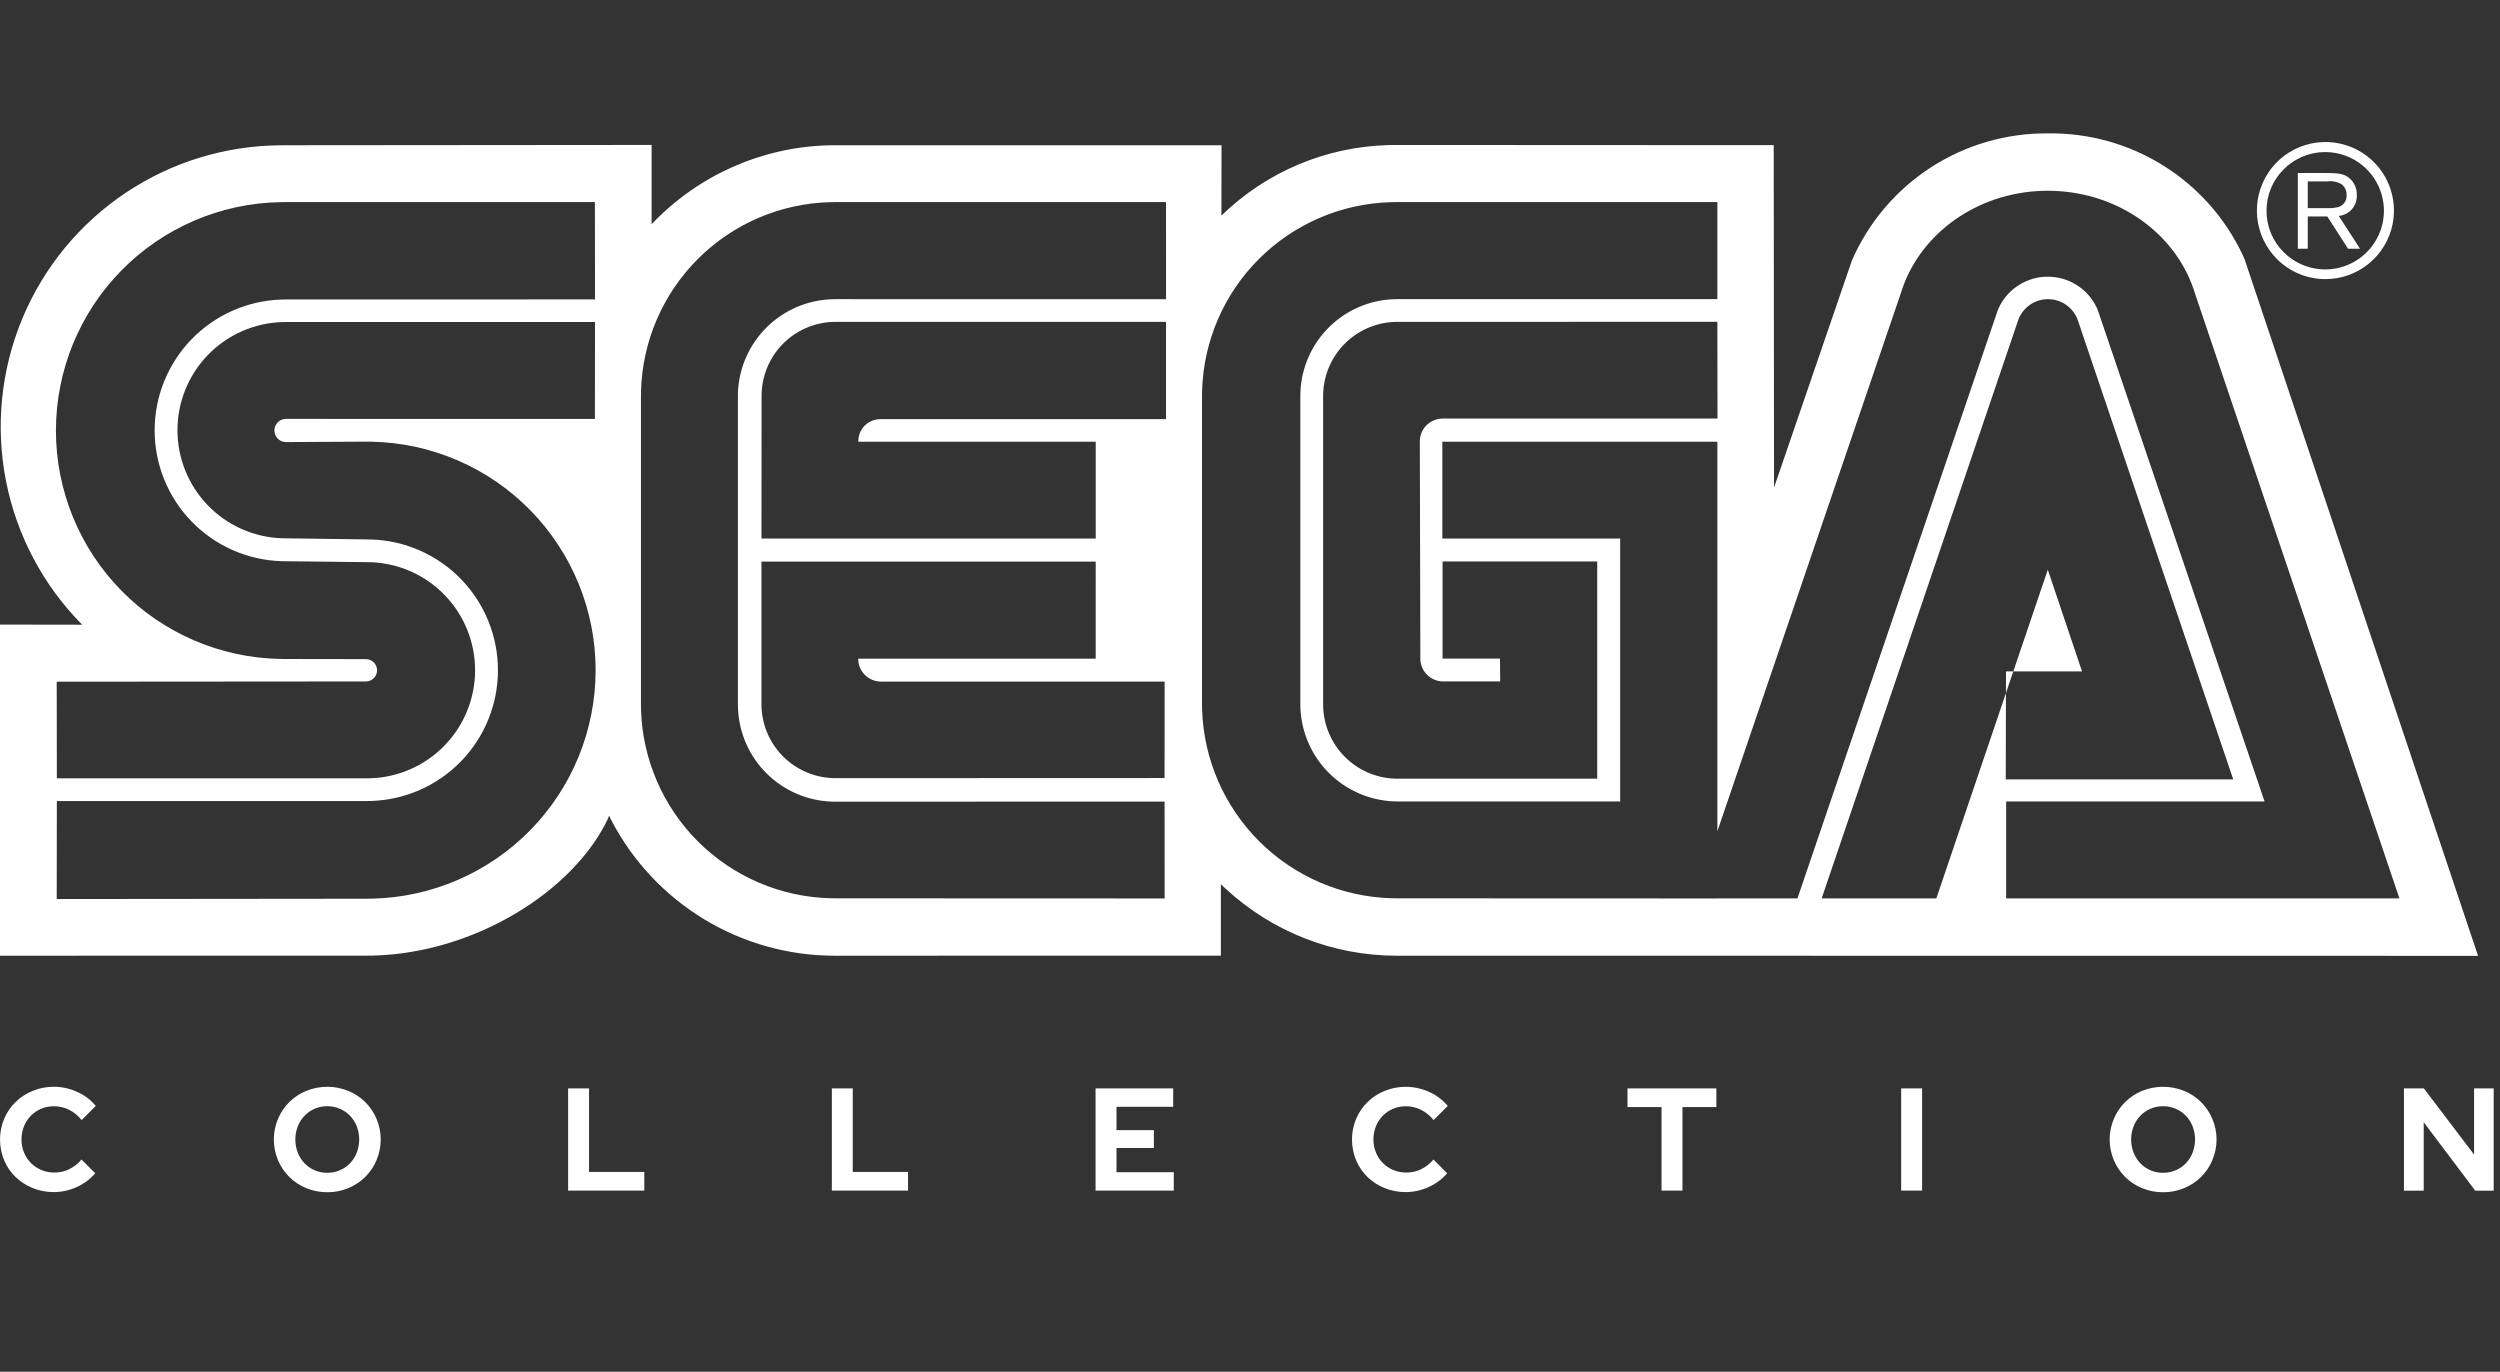 <?xml version="1.0" encoding="UTF-8" standalone="no"?>
<svg
   xmlns:dc="http://purl.org/dc/elements/1.1/"
   xmlns:cc="http://creativecommons.org/ns#"
   xmlns:rdf="http://www.w3.org/1999/02/22-rdf-syntax-ns#"
   xmlns:svg="http://www.w3.org/2000/svg"
   xmlns="http://www.w3.org/2000/svg"
   xmlns:sodipodi="http://sodipodi.sourceforge.net/DTD/sodipodi-0.dtd"
   xmlns:inkscape="http://www.inkscape.org/namespaces/inkscape"
   width="364.5"
   height="200"
   viewBox="0 0 364.5 200"
   version="1.1"
   id="svg10"
   sodipodi:docname="sega.svg"
   style="fill:none"
   inkscape:version="0.92.5 (2060ec1f9f, 2020-04-08)">
  <rect x="0" y="0" width="364.5" height="200" fill="#333333" stroke="none"/>
  <defs
     id="defs14" />
  <sodipodi:namedview
     pagecolor="#ffffff"
     bordercolor="#666666"
     borderopacity="1"
     objecttolerance="10"
     gridtolerance="10"
     guidetolerance="10"
     inkscape:pageopacity="0"
     inkscape:pageshadow="2"
     inkscape:window-width="1366"
     inkscape:window-height="740"
     id="namedview12"
     showgrid="false"
     inkscape:pagecheckerboard="true"
     inkscape:zoom="1.6045673"
     inkscape:cx="182"
     inkscape:cy="77.5"
     inkscape:window-x="0"
     inkscape:window-y="0"
     inkscape:window-maximized="1"
     inkscape:current-layer="svg10" />
  <path
     d="m 298.6,19.451 c 5.92,-0.088 11.74,1.53 16.767,4.659 5.026,3.129 9.046,7.638 11.581,12.988 l 0.313,0.7 34.039,101.564 -157.636,-0.018 c -9.254,0.008 -18.17,-3.481 -24.961,-9.768 l -0.7,-0.657 v 10.415 l -56.283,0.01 c -6.703,0.006 -13.28,-1.825 -19.018,-5.292 -5.737,-3.467 -10.415,-8.439 -13.527,-14.377 l -0.382,-0.751 -0.155,0.447 c -5.078,10.658 -19.5,19.589 -34.237,19.952 l -0.884,0.011 -53.517,0.01 v -48.279 l 11.977,0.019 C 6.285,85.335 2.419,78.03 0.867,70.09 -0.686,62.149 0.144,53.927 3.251,46.456 6.359,38.986 11.606,32.601 18.332,28.105 25.058,23.608 32.964,21.2 41.055,21.184 l 0.827,-0.007 53.124,-0.046 v 11.558 c 6.713,-7.082 15.958,-11.217 25.712,-11.5 l 1.013,-0.014 H 178.1 l -0.019,10.261 c 6.557,-6.397 15.294,-10.073 24.452,-10.285 l 1.026,-0.014 55.049,0.028 0.045,49.924 11.347,-33.09 c 2.418,-5.559 6.42,-10.283 11.506,-13.582 5.087,-3.299 11.032,-5.026 17.094,-4.966 z M 86.754,46.951 H 41.673 l -0.592,0.011 c -4.082,0.145 -7.949,1.869 -10.786,4.809 -2.837,2.939 -4.422,6.865 -4.422,10.95 0,4.085 1.585,8.011 4.422,10.95 2.837,2.939 6.703,4.663 10.786,4.809 l 13,0.176 c 4.96,0.144 9.669,2.215 13.127,5.774 3.458,3.559 5.392,8.326 5.392,13.289 0,4.962 -1.934,9.729 -5.392,13.289 -3.458,3.559 -8.167,5.631 -13.127,5.774 l -0.632,0.01 H 8.287 l -0.018,14.288 45.135,-0.046 0.8,-0.009 c 8.717,-0.178 17.016,-3.766 23.117,-9.994 6.101,-6.228 9.519,-14.599 9.519,-23.318 0,-8.719 -3.417,-17.09 -9.519,-23.317 -6.101,-6.228 -14.401,-9.816 -23.117,-9.995 l -0.8,-0.009 -11.722,0.064 -0.247,-0.018 c -0.398,-0.063 -0.76,-0.266 -1.022,-0.573 -0.262,-0.306 -0.405,-0.696 -0.405,-1.099 0,-0.403 0.144,-0.793 0.405,-1.099 0.262,-0.306 0.624,-0.51 1.022,-0.573 l 0.247,-0.018 45.054,0.01 z m 83.253,-17.488 h -48.178 l -0.756,0.01 c -7.251,0.179 -14.156,3.132 -19.294,8.252 -5.137,5.12 -8.114,12.015 -8.318,19.265 l -0.01,0.754 v 44.933 l 0.01,0.754 c 0.203,7.252 3.18,14.149 8.317,19.272 5.137,5.122 12.043,8.08 19.295,8.262 l 0.756,0.01 47.977,0.019 -0.01,-14.126 -47.967,0.017 -0.57,-0.011 c -3.573,-0.126 -6.967,-1.597 -9.5,-4.12 -2.533,-2.523 -4.019,-5.91 -4.159,-9.483 l -0.012,-0.595 v -45.088 l 0.012,-0.558 c 0.191,-3.534 1.697,-6.87 4.223,-9.349 2.526,-2.48 5.888,-3.925 9.425,-4.051 l 0.585,-0.012 48.178,0.008 z m 128.581,-1.651 -0.745,0.011 c -9.631,0.29 -17.7,6.188 -20.482,14.25 l -0.208,0.641 -26.76,78.479 v -56.789 h -40.1 v 14.117 h 25.93 v 38.33 h -32.455 l -0.568,-0.011 c -3.555,-0.149 -6.926,-1.627 -9.444,-4.141 -2.518,-2.514 -4.001,-5.882 -4.156,-9.437 l -0.012,-0.584 v -44.936 l 0.012,-0.569 c 0.142,-3.548 1.614,-6.912 4.125,-9.422 2.511,-2.51 5.875,-3.982 9.423,-4.123 l 0.583,-0.012 h 46.662 v -14.151 h -46.77 l -0.756,0.01 c -7.249,0.18 -14.153,3.134 -19.289,8.253 -5.136,5.119 -8.112,12.013 -8.316,19.262 l -0.01,0.754 v 44.933 l 0.01,0.754 c 0.227,7.261 3.225,14.16 8.379,19.281 5.153,5.12 12.071,8.073 19.334,8.253 l 0.756,0.01 46.662,0.019 v -0.013 h 11.676 l 29.22,-85.8 0.2,-0.441 c 0.651,-1.32 1.659,-2.431 2.908,-3.209 1.25,-0.778 2.692,-1.191 4.163,-1.192 1.472,-0.002 2.915,0.408 4.166,1.183 1.251,0.775 2.261,1.884 2.915,3.203 l 0.2,0.439 24.333,71.687 h -37.679 v 14.133 h 57.341 l -29.822,-88.233 -0.2,-0.626 c -2.76,-8.073 -10.845,-14 -20.462,-14.3 z m 0.009,15.807 c -0.893,10e-5 -1.767,0.259 -2.515,0.746 -0.749,0.487 -1.34,1.181 -1.702,1.997 l -0.14,0.353 -28.64,84.267 h 16.72 l 10.147,-29.931 -0.028,12.585 h 33.168 l -22.651,-66.921 c -0.313,-0.905 -0.901,-1.69 -1.682,-2.245 -0.781,-0.555 -1.716,-0.852 -2.674,-0.851 z m -48.206,3.3 -46.662,0.01 -0.54,0.013 c -2.679,0.134 -5.213,1.258 -7.109,3.155 -1.897,1.897 -3.022,4.43 -3.156,7.109 l -0.013,0.54 v 44.933 l 0.014,0.541 c 0.131,2.683 1.253,5.223 3.15,7.125 1.896,1.903 4.431,3.034 7.114,3.175 l 0.54,0.013 h 29.146 v -31.669 h -22.55 v 14.163 h 8.375 l 0.027,3.325 h -8.332 l -0.337,-0.017 c -0.757,-0.084 -1.463,-0.425 -2,-0.965 -0.537,-0.54 -0.873,-1.248 -0.953,-2.006 l -0.017,-0.337 -0.075,-31.632 c -0.011,-0.817 0.279,-1.609 0.816,-2.226 0.536,-0.616 1.281,-1.013 2.092,-1.115 l 0.437,-0.03 h 40.055 z M 86.736,29.465 H 41.682 l -0.8,0.009 c -8.732,0.151 -17.055,3.726 -23.176,9.955 -6.122,6.229 -9.552,14.612 -9.552,23.345 0,8.733 3.43,17.117 9.552,23.345 6.122,6.229 14.444,9.803 23.176,9.955 l 0.8,0.009 11.658,0.018 0.238,0.018 c 0.388,0.055 0.743,0.248 0.999,0.543 0.257,0.296 0.398,0.674 0.398,1.066 0,0.392 -0.141,0.77 -0.398,1.066 -0.257,0.296 -0.612,0.489 -0.999,0.543 l -0.238,0.018 -45.071,0.036 0.018,14.089 H 53.45 l 0.593,-0.011 c 4.085,-0.138 7.957,-1.858 10.797,-4.797 2.841,-2.939 4.429,-6.866 4.429,-10.953 0,-4.087 -1.588,-8.015 -4.429,-10.953 -2.841,-2.939 -6.713,-4.659 -10.797,-4.797 l -13,-0.149 c -4.957,-0.152 -9.66,-2.228 -13.112,-5.788 -3.452,-3.56 -5.383,-8.324 -5.383,-13.284 0,-4.959 1.931,-9.723 5.383,-13.284 3.452,-3.56 8.155,-5.636 13.112,-5.788 l 0.631,-0.01 45.081,-0.01 z m 73.019,52.417 H 111.02 v 20.8 c 0.003,2.769 1.072,5.43 2.984,7.433 1.911,2.003 4.52,3.194 7.286,3.327 l 0.539,0.013 47.966,-0.019 0.009,-14.062 h -41.326 c -0.814,0.006 -1.602,-0.287 -2.215,-0.823 -0.612,-0.536 -1.007,-1.278 -1.11,-2.085 l -0.026,-0.433 h 34.628 z m 133.783,16.008 -1.071,3.161 0.009,-3.157 z m 5.032,-14.829 4.989,14.829 h -10.021 z m -128.563,-36.135 h -48.178 c -2.773,-0.001 -5.44,1.066 -7.447,2.98 -2.007,1.914 -3.2,4.527 -3.33,7.298 l -0.014,0.54 -0.016,20.777 h 48.735 v -14.117 h -34.629 l 0.024,-0.287 c 0.047,-0.765 0.367,-1.488 0.902,-2.036 0.535,-0.549 1.249,-0.888 2.012,-0.955 l 0.433,-0.02 h 41.508 z"
     id="path2"
     inkscape:connector-curvature="0"
     style="fill:#ffffff" />
  <path
     d="m 339.028,40.694 c 2.314,0.004 4.557,-0.795 6.348,-2.26 1.79,-1.466 3.017,-3.507 3.47,-5.776 0.453,-2.269 0.105,-4.625 -0.985,-6.666 -1.09,-2.041 -2.854,-3.64 -4.992,-4.526 -2.138,-0.885 -4.516,-1.001 -6.73,-0.328 -2.214,0.673 -4.125,2.093 -5.409,4.018 -1.283,1.925 -1.859,4.236 -1.629,6.538 0.231,2.302 1.253,4.453 2.892,6.086 1.867,1.864 4.397,2.912 7.035,2.913 z m -8.568,-9.968 c -0.005,-1.125 0.214,-2.239 0.645,-3.277 0.432,-1.039 1.066,-1.981 1.866,-2.771 1.197,-1.197 2.721,-2.011 4.381,-2.342 1.66,-0.33 3.38,-0.161 4.943,0.487 1.564,0.648 2.9,1.744 3.84,3.151 0.94,1.407 1.442,3.061 1.442,4.753 0,1.692 -0.502,3.346 -1.442,4.753 -0.94,1.407 -2.276,2.504 -3.84,3.151 -1.563,0.648 -3.283,0.817 -4.943,0.487 -1.66,-0.33 -3.184,-1.145 -4.381,-2.342 -0.801,-0.79 -1.436,-1.732 -1.868,-2.772 -0.431,-1.04 -0.65,-2.155 -0.643,-3.28 z"
     id="path4"
     inkscape:connector-curvature="0"
     style="fill:#ffffff" />
  <path
     d="m 336.47,31.567 v 4.7 h -1.444 V 25.226 h 4.1 c 1.546,0.018 2.45,0.018 3.309,0.666 0.389,0.299 0.7,0.688 0.906,1.134 0.206,0.446 0.3,0.935 0.275,1.425 0.042,0.748 -0.21,1.482 -0.702,2.047 -0.492,0.565 -1.185,0.915 -1.931,0.977 l 3.107,4.787 h -1.745 l -3.024,-4.7 h -2.851 z m 0,-1.22 h 2.93 c 0.451,0.019 0.902,-0.018 1.344,-0.11 0.41,-0.073 0.779,-0.296 1.036,-0.624 0.256,-0.329 0.382,-0.741 0.353,-1.157 0.014,-0.29 -0.038,-0.58 -0.152,-0.848 -0.114,-0.267 -0.288,-0.505 -0.507,-0.696 -0.639,-0.408 -1.403,-0.572 -2.153,-0.461 h -2.851 v 3.9 z"
     id="path6"
     inkscape:connector-curvature="0"
     style="fill:#ffffff" />
  <path
     d="m 7.846,173.805 c 1.159,-10e-4 2.304,-0.256 3.355,-0.745 1.033,-0.456 1.95,-1.14 2.682,-2.001 l -1.998,-2.002 c -0.49,0.59 -1.099,1.07 -1.788,1.41 -0.675,0.327 -1.416,0.494 -2.166,0.489 -0.633,0.007 -1.261,-0.112 -1.848,-0.349 -0.587,-0.238 -1.121,-0.589 -1.571,-1.035 -0.433,-0.436 -0.776,-0.953 -1.007,-1.522 -0.248,-0.605 -0.373,-1.253 -0.368,-1.906 -0.007,-0.66 0.115,-1.314 0.358,-1.928 0.227,-0.57 0.563,-1.091 0.989,-1.533 0.428,-0.438 0.939,-0.785 1.504,-1.022 0.589,-0.25 1.222,-0.377 1.861,-0.372 0.771,-0.003 1.532,0.173 2.223,0.516 0.714,0.359 1.339,0.872 1.83,1.502 l 2.062,-2.066 c -0.725,-0.88 -1.647,-1.577 -2.692,-2.033 -1.074,-0.497 -2.242,-0.755 -3.425,-0.757 -1.057,-0.007 -2.104,0.196 -3.082,0.597 -0.926,0.375 -1.772,0.925 -2.492,1.619 -0.71,0.695 -1.275,1.523 -1.662,2.438 -0.401,0.96 -0.608,1.989 -0.61,3.028 -0.002,1.04 0.202,2.07 0.6,3.03 0.382,0.912 0.943,1.738 1.651,2.429 0.72,0.693 1.566,1.243 2.493,1.618 0.984,0.402 2.039,0.604 3.102,0.595 z m 39.86,0.023 c 1.053,0.007 2.097,-0.195 3.071,-0.597 0.922,-0.374 1.761,-0.927 2.469,-1.627 0.708,-0.7 1.27,-1.533 1.654,-2.451 0.403,-0.953 0.61,-1.978 0.61,-3.013 0,-1.035 -0.207,-2.06 -0.61,-3.013 -0.384,-0.919 -0.947,-1.752 -1.654,-2.451 -0.708,-0.7 -1.547,-1.253 -2.469,-1.627 -1.963,-0.795 -4.158,-0.795 -6.121,0 -0.922,0.374 -1.761,0.927 -2.469,1.627 -0.708,0.699 -1.27,1.532 -1.654,2.451 -0.402,0.953 -0.609,1.978 -0.609,3.013 0,1.035 0.207,2.06 0.609,3.013 0.384,0.918 0.947,1.751 1.654,2.451 0.708,0.7 1.547,1.253 2.469,1.627 0.967,0.4 2.005,0.602 3.052,0.596 z m 0,-2.833 c -0.618,0.006 -1.231,-0.115 -1.8,-0.355 -0.57,-0.24 -1.084,-0.594 -1.512,-1.039 -0.422,-0.447 -0.754,-0.972 -0.978,-1.544 -0.477,-1.237 -0.477,-2.608 0,-3.845 0.226,-0.568 0.557,-1.089 0.978,-1.533 0.428,-0.445 0.943,-0.799 1.512,-1.039 0.57,-0.24 1.182,-0.361 1.8,-0.356 0.636,-0.004 1.266,0.123 1.851,0.373 0.558,0.237 1.063,0.585 1.482,1.022 0.421,0.444 0.752,0.965 0.978,1.533 0.477,1.237 0.477,2.607 0,3.845 -0.224,0.572 -0.556,1.097 -0.978,1.544 -0.42,0.437 -0.924,0.785 -1.482,1.022 -0.585,0.25 -1.214,0.376 -1.85,0.371 z m 46.233,2.599 v -2.725 h -8.057 v -12.183 h -3.048 v 14.906 z m 38.452,0 v -2.725 h -8.058 v -12.183 h -3.049 v 14.906 z m 38.745,0 v -2.683 h -8.351 v -3.536 h 5.449 v -2.599 h -5.449 v -3.404 h 8.267 v -2.683 h -11.318 v 14.906 z m 33.824,0.212 c 1.159,-0.001 2.304,-0.256 3.354,-0.745 1.034,-0.457 1.951,-1.141 2.682,-2.001 l -1.999,-2.001 c -0.49,0.59 -1.099,1.07 -1.787,1.41 -0.675,0.327 -1.417,0.494 -2.167,0.489 -0.633,0.007 -1.26,-0.112 -1.847,-0.349 -0.587,-0.238 -1.12,-0.589 -1.57,-1.035 -0.433,-0.435 -0.776,-0.953 -1.007,-1.522 -0.249,-0.605 -0.374,-1.253 -0.369,-1.906 -0.006,-0.66 0.115,-1.314 0.359,-1.928 0.226,-0.57 0.561,-1.091 0.988,-1.533 0.427,-0.438 0.939,-0.786 1.503,-1.022 0.589,-0.25 1.222,-0.377 1.862,-0.372 0.773,-0.003 1.537,0.175 2.229,0.52 0.714,0.359 1.34,0.872 1.83,1.502 l 2.062,-2.066 c -0.725,-0.88 -1.647,-1.577 -2.692,-2.033 -1.074,-0.496 -2.242,-0.754 -3.424,-0.757 -1.057,-0.007 -2.104,0.196 -3.082,0.597 -0.927,0.375 -1.773,0.924 -2.493,1.618 -0.71,0.694 -1.276,1.523 -1.663,2.438 -0.4,0.96 -0.608,1.989 -0.609,3.028 -0.002,1.04 0.202,2.07 0.599,3.03 0.382,0.912 0.944,1.738 1.651,2.429 0.72,0.693 1.566,1.243 2.493,1.618 0.983,0.4 2.035,0.6 3.097,0.59 z m 40.344,-0.212 v -12.183 h 4.942 v -2.726 h -12.957 v 2.726 h 4.964 v 12.181 z m 34.938,0 v -14.906 h -3.05 v 14.906 z m 35.128,0.235 c 1.053,0.007 2.097,-0.195 3.071,-0.597 0.922,-0.374 1.761,-0.927 2.469,-1.627 0.708,-0.7 1.27,-1.533 1.654,-2.451 0.403,-0.953 0.61,-1.978 0.61,-3.013 0,-1.035 -0.207,-2.06 -0.61,-3.013 -0.384,-0.919 -0.946,-1.752 -1.654,-2.451 -0.707,-0.7 -1.547,-1.253 -2.469,-1.627 -1.963,-0.795 -4.157,-0.795 -6.12,0 -0.922,0.374 -1.761,0.927 -2.468,1.627 -0.708,0.7 -1.27,1.533 -1.655,2.451 -0.402,0.953 -0.61,1.978 -0.61,3.013 0,1.035 0.208,2.06 0.61,3.013 0.385,0.918 0.947,1.751 1.655,2.451 0.707,0.699 1.546,1.253 2.468,1.627 0.967,0.399 2.003,0.601 3.049,0.595 z m 0,-2.833 c -0.632,0.006 -1.259,-0.121 -1.84,-0.372 -0.554,-0.239 -1.055,-0.586 -1.472,-1.022 -0.423,-0.447 -0.756,-0.971 -0.979,-1.544 -0.477,-1.237 -0.477,-2.608 0,-3.845 0.225,-0.569 0.558,-1.089 0.979,-1.533 0.417,-0.436 0.918,-0.784 1.472,-1.022 0.581,-0.251 1.208,-0.378 1.84,-0.373 0.636,-0.004 1.266,0.123 1.85,0.373 0.559,0.237 1.064,0.585 1.484,1.022 0.421,0.444 0.752,0.965 0.978,1.533 0.477,1.237 0.477,2.608 0,3.845 -0.224,0.572 -0.556,1.097 -0.978,1.544 -0.42,0.437 -0.925,0.785 -1.484,1.022 -0.584,0.25 -1.214,0.376 -1.85,0.37 z m 38.009,2.599 v -9.971 l 7.509,9.971 h 2.692 v -14.906 h -2.86 v 9.647 l -7.32,-9.647 h -2.903 v 14.906 z"
     id="path8"
     inkscape:connector-curvature="0"
     style="fill:#ffffff" />
</svg>
